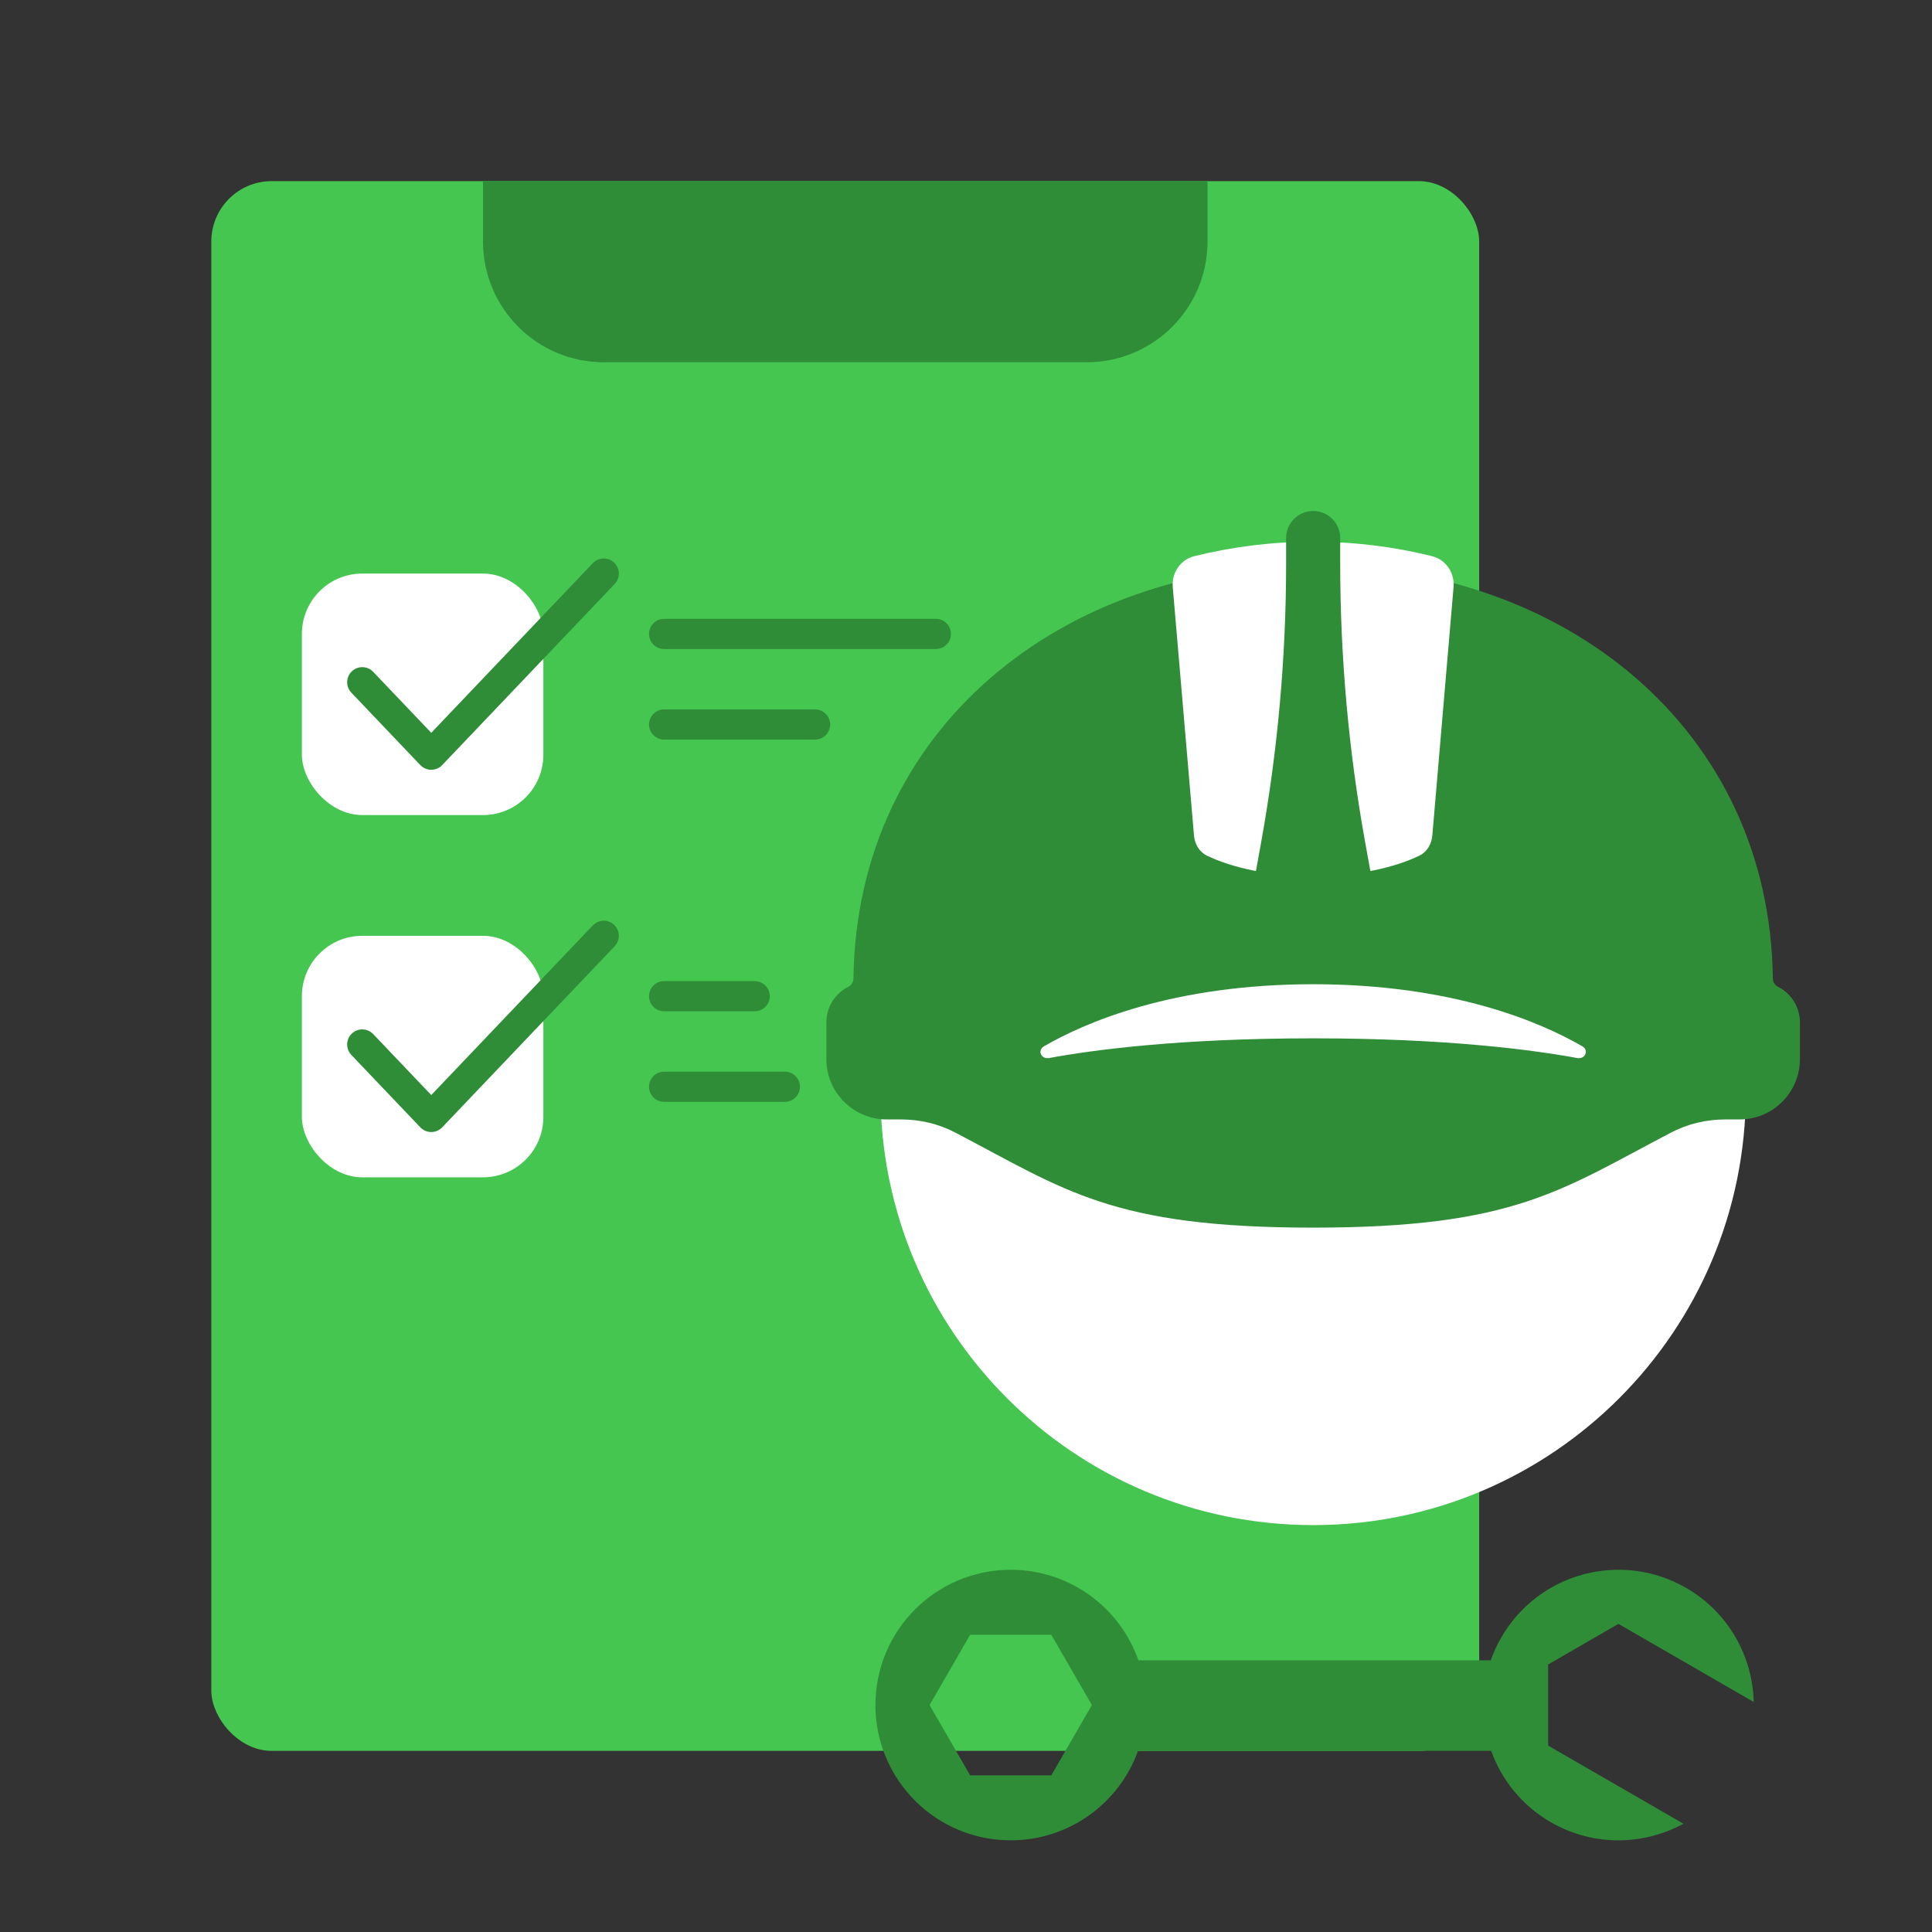 <svg width="64" height="64" viewBox="0 0 64 64" fill="none" xmlns="http://www.w3.org/2000/svg">
<rect x="0" y="0" width="64" height="64" fill="#333333" stroke="none"/>
<g clip-path="url(#clip0_299_3150)">
<rect x="7" y="6" width="42" height="52" rx="2" fill="#44C650"/>
<path d="M16 6H40V8C40 10.209 38.209 12 36 12H20C17.791 12 16 10.209 16 8V6Z" fill="#2F8D38"/>
<rect x="10" y="19" width="8" height="8" rx="2" fill="white"/>
<rect x="10" y="31" width="8" height="8" rx="2" fill="white"/>
<path d="M22 21H31" stroke="#2F8D38" stroke-linecap="round" stroke-linejoin="round"/>
<path d="M22 33H25" stroke="#2F8D38" stroke-linecap="round" stroke-linejoin="round"/>
<path d="M22 24H27" stroke="#2F8D38" stroke-linecap="round" stroke-linejoin="round"/>
<path d="M22 36H26" stroke="#2F8D38" stroke-linecap="round" stroke-linejoin="round"/>
<path d="M12 22.6L14.286 25L20 19" stroke="#2F8D38" stroke-linecap="round" stroke-linejoin="round"/>
<path d="M12 34.6L14.286 37L20 31" stroke="#2F8D38" stroke-linecap="round" stroke-linejoin="round"/>
<path fill-rule="evenodd" clip-rule="evenodd" d="M49.383 55C49.474 54.741 49.59 54.487 49.733 54.241C50.97 52.098 53.711 51.364 55.854 52.601C57.259 53.412 58.058 54.869 58.094 56.38L53.613 53.793L51.285 55.138L51.285 57.826L55.766 60.413C54.439 61.138 52.778 61.174 51.373 60.363C50.418 59.812 49.743 58.962 49.397 58L37.699 58C37.077 59.728 35.423 60.963 33.481 60.963C31.006 60.963 29 58.957 29 56.482C29 54.007 31.006 52.001 33.481 52.001C35.437 52.001 37.1 53.253 37.712 55L49.383 55ZM34.826 58.81L36.17 56.482L34.826 54.154L32.137 54.154L30.793 56.482L32.137 58.81L34.826 58.81Z" fill="#2F8D38"/>
<path d="M43.5 50.521C51.416 50.521 57.833 44.104 57.833 36.188H29.167C29.167 44.104 35.584 50.521 43.5 50.521Z" fill="white"/>
<path d="M43.5 18.719C35.181 18.719 28.374 24.14 28.272 32.416C28.271 32.53 28.206 32.636 28.104 32.688C27.657 32.911 27.375 33.367 27.375 33.867V35.083C27.375 36.188 28.27 37.083 29.375 37.083H29.851C30.472 37.083 31.087 37.227 31.637 37.514C35.283 39.418 36.824 40.667 43.5 40.667C50.176 40.667 51.717 39.418 55.363 37.514C55.913 37.227 56.528 37.083 57.149 37.083H57.625C58.73 37.083 59.625 36.188 59.625 35.083V33.867C59.625 33.367 59.343 32.911 58.896 32.688C58.794 32.636 58.729 32.53 58.728 32.416C58.626 24.14 51.819 18.719 43.5 18.719Z" fill="#2F8D38"/>
<path d="M47.441 18.425C47.899 18.54 48.191 18.977 48.151 19.447L47.448 27.672C47.423 27.96 47.275 28.222 47.014 28.347C46.461 28.612 45.315 29.021 43.5 29.021C41.685 29.021 40.539 28.612 39.986 28.347C39.725 28.222 39.577 27.96 39.552 27.672L38.849 19.447C38.809 18.977 39.102 18.54 39.559 18.425C40.816 18.111 42.137 17.945 43.5 17.945C44.863 17.945 46.184 18.111 47.441 18.425Z" fill="white"/>
<path d="M43.5 34.396C39.048 34.396 36.189 34.784 34.753 35.049C34.49 35.098 34.353 34.793 34.585 34.659C35.958 33.864 38.867 32.604 43.5 32.604C48.133 32.604 51.041 33.864 52.415 34.659C52.647 34.793 52.51 35.098 52.247 35.049C50.811 34.784 47.952 34.396 43.5 34.396Z" fill="white"/>
<path d="M42.604 18.663V17.823C42.604 17.328 43.005 16.927 43.5 16.927C43.995 16.927 44.396 17.328 44.396 17.823V18.663C44.396 21.762 44.673 24.854 45.223 27.903L45.455 29.184H41.545L41.777 27.903C42.327 24.854 42.604 21.762 42.604 18.663Z" fill="#2F8D38"/>
</g>
<defs>
<clipPath id="clip0_299_3150">
<rect width="64" height="64" fill="white"/>
</clipPath>
</defs>
</svg>
